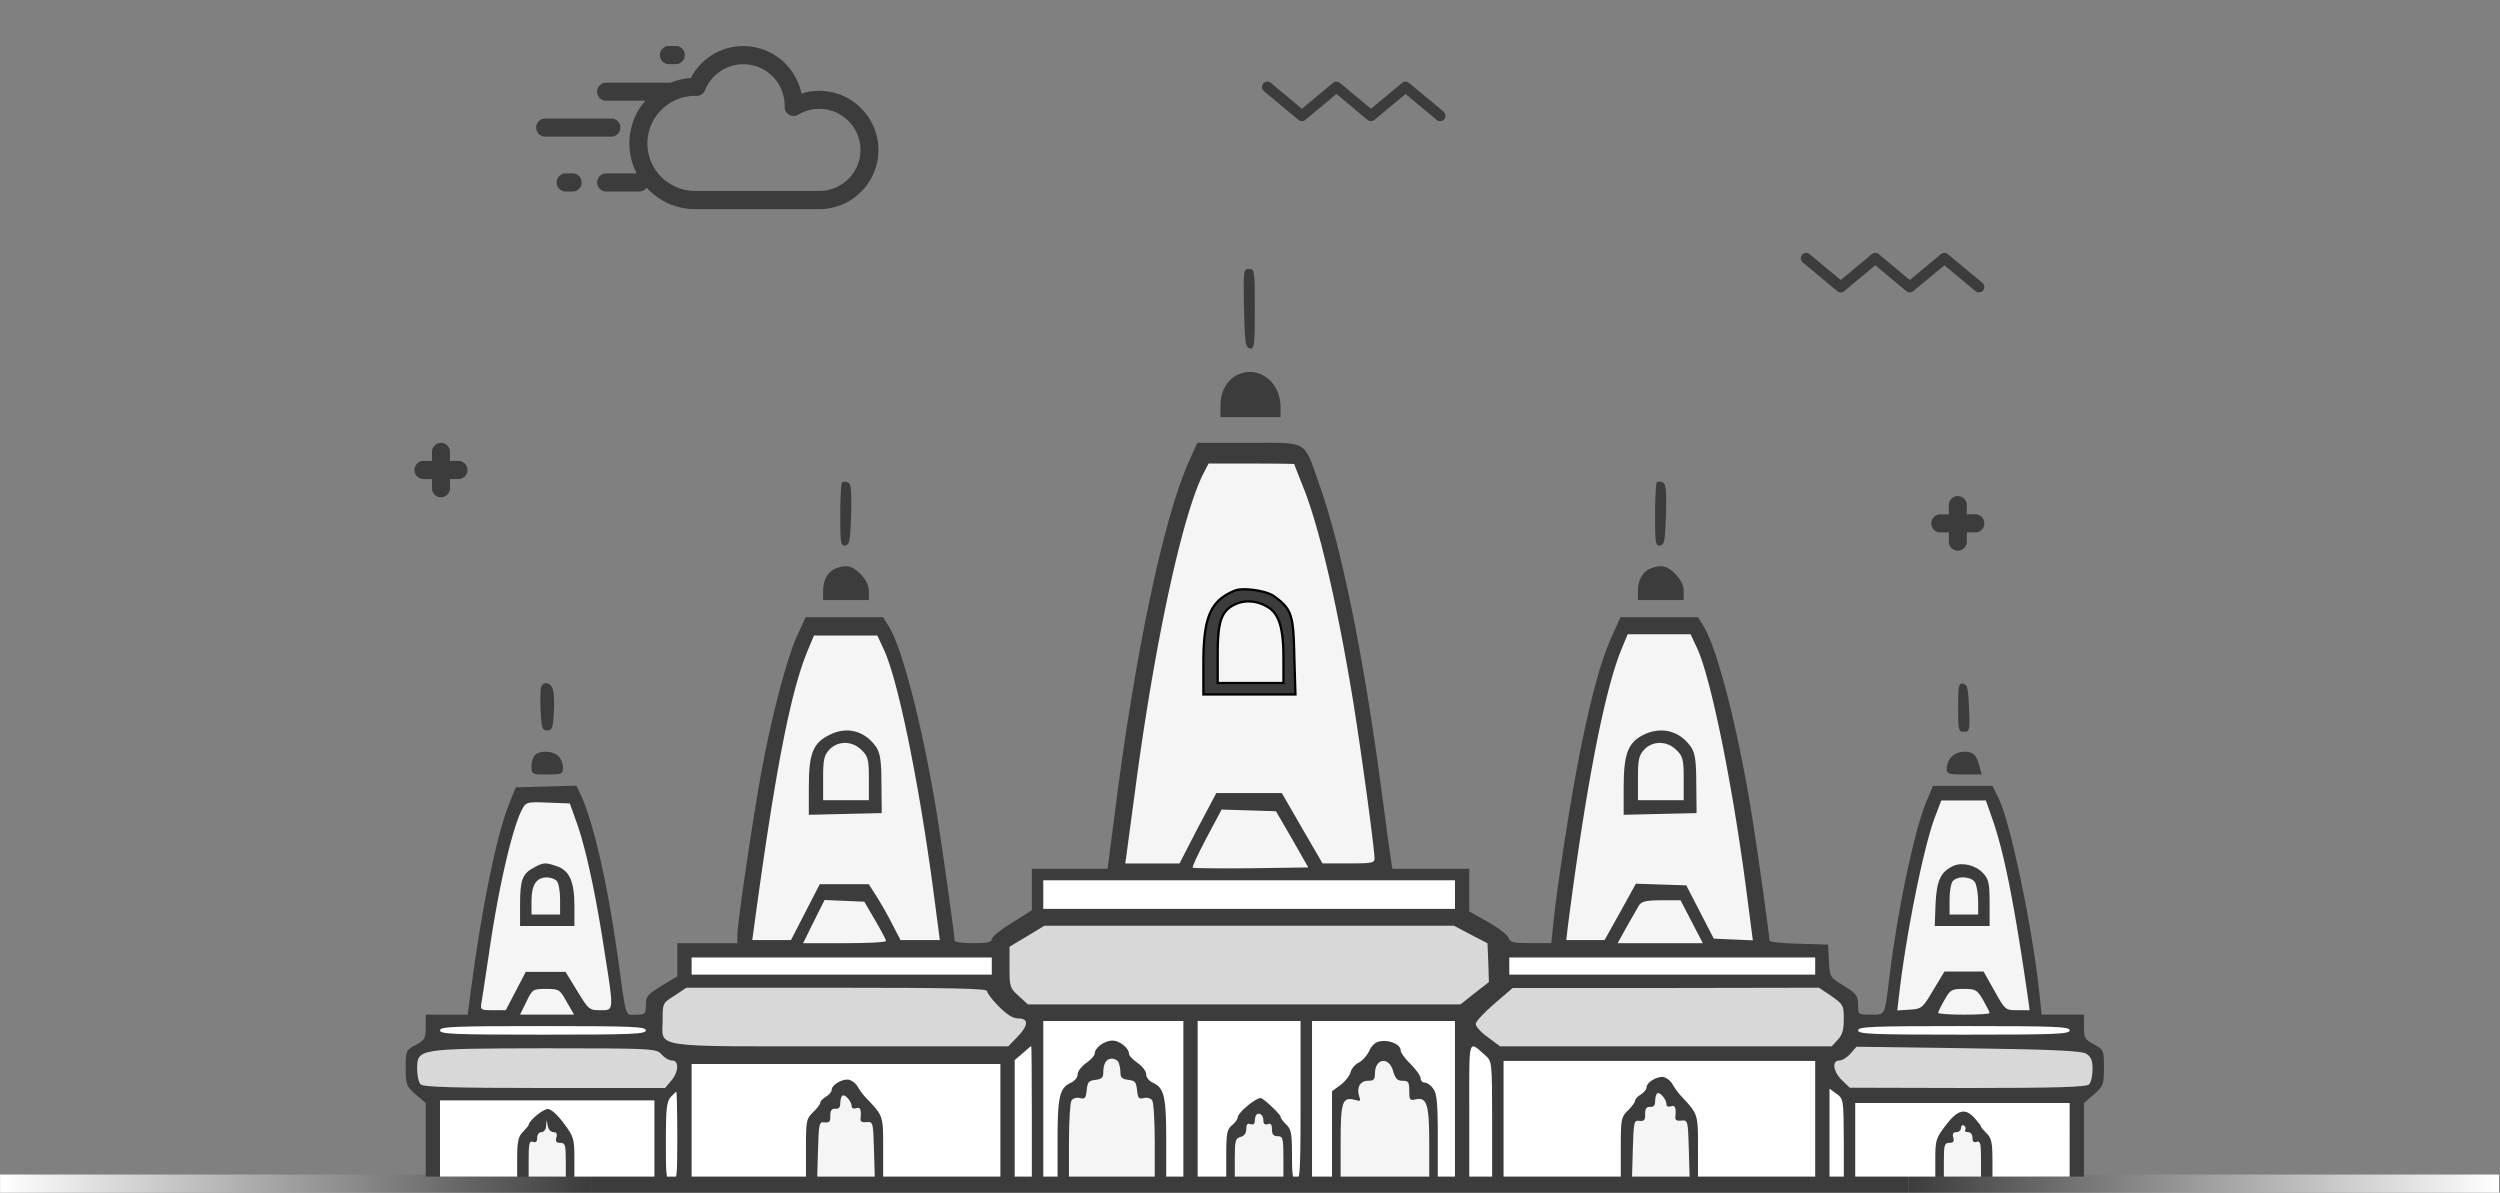 <svg xmlns="http://www.w3.org/2000/svg" width="109" height="52" fill="none">
    <rect width="100%" height="100%" fill="#808080" stroke="none"/>
    <g clip-path="url(#faridabad_svg__a)">
        <path fill="#3C3C3C" d="M80.106 12.696a.235.235 0 0 0 .298 0l1.359-1.13 1.356 1.13a.235.235 0 0 0 .298 0l1.358-1.13 1.359 1.13a.235.235 0 0 0 .33-.031.24.24 0 0 0-.032-.333l-1.508-1.253a.235.235 0 0 0-.298 0l-1.358 1.13-1.356-1.13a.235.235 0 0 0-.298 0l-1.359 1.13-1.356-1.13a.234.234 0 0 0-.329.032.24.24 0 0 0 .032.332zM26.429 4.39h1.708a2.845 2.845 0 0 0-.378 3.17h-1.33a.393.393 0 0 0-.392.395c0 .219.175.395.392.395h1.442c.133 0 .25-.068.321-.168a2.86 2.86 0 0 0 2.114.937h5.413A2.584 2.584 0 0 0 38.3 6.54a2.584 2.584 0 0 0-2.58-2.58q-.399.002-.777.12a2.59 2.59 0 0 0-2.531-2.071c-.978 0-1.85.54-2.292 1.392-.31.021-.606.093-.883.203h-2.81a.393.393 0 0 0-.393.395c0 .219.175.395.392.395zm3.89-.208h.042a.4.4 0 0 0 .378-.247 1.8 1.8 0 0 1 3.472.671v.04A.389.389 0 0 0 34.8 5a1.797 1.797 0 0 1 2.717 1.535c0 .988-.807 1.79-1.797 1.79h-5.413c-1.147 0-2.08-.929-2.08-2.074a2.08 2.08 0 0 1 2.096-2.072z" class="faridabad_svg__dynamic-shade-fill">
        </path>
        <path fill="#3C3C3C" d="M23.77 5.957h2.885a.393.393 0 0 0 .392-.395.393.393 0 0 0-.392-.395h-2.884a.393.393 0 0 0-.392.395c0 .218.175.395.392.395M25.358 7.955a.393.393 0 0 0-.392-.395h-.303a.393.393 0 0 0-.393.395c0 .219.176.395.393.395h.303a.393.393 0 0 0 .392-.395M29.162 2.795h.303a.393.393 0 0 0 .392-.395.393.393 0 0 0-.392-.395h-.303a.393.393 0 0 0-.392.395c0 .218.175.395.392.395M18.464 20.886h.371v.374a.393.393 0 1 0 .784 0v-.374h.371a.393.393 0 0 0 .392-.395.393.393 0 0 0-.392-.395h-.37v-.374a.393.393 0 1 0-.785 0v.374h-.371a.393.393 0 0 0-.392.395c0 .219.175.395.392.395M84.598 23.214h.371v.374a.393.393 0 1 0 .784 0v-.374h.372a.393.393 0 0 0 .392-.395.393.393 0 0 0-.392-.395h-.372v-.374a.393.393 0 1 0-.784 0v.374h-.37a.393.393 0 0 0-.393.395c0 .218.175.395.392.395" class="faridabad_svg__dynamic-shade-fill">
        </path>
        <path fill="url(#faridabad_svg__b)" d="M25.762 51.21H.004V52h25.758z">
        </path>
        <path fill="#3C3C3C" d="M83.202 51.21H25.764V52h57.438z" class="faridabad_svg__dynamic-shade-fill">
        </path>
        <path fill="url(#faridabad_svg__c)" d="M108.96 51.21H83.202V52h25.758z">
        </path>
    </g>
    <g clip-path="url(#faridabad_svg__d)">
        <path fill="#3C3C3C" d="M54.237 13.433c.037 1.52.062 1.72.261 1.757.187.038.212-.112.212-1.707 0-1.683-.012-1.758-.249-1.758-.25 0-.25.062-.224 1.708M54.012 16.316c-.474.187-.798.735-.798 1.321v.549h2.618v-.436c0-1.085-.922-1.808-1.82-1.434M51.844 20.106c-1.11 2.443-2.381 8.464-3.266 15.557l-.287 2.218h-3.303v1.808l-.873.548c-.474.287-.873.611-.873.71 0 .138-.199.175-.81.175-.449 0-.81-.05-.81-.112 0-.212-.511-3.864-.76-5.435-.599-3.727-1.496-7.267-2.107-8.264l-.25-.4h-3.378l-.386.836c-.436.972-1.072 3.378-1.52 5.771-.35 1.845-1.073 6.72-1.073 7.255v.35H29.53v1.445l-.685.412c-.611.374-.686.461-.686.835 0 .399-.025.424-.436.424-.486 0-.399.287-.81-2.68-.437-3.104-1.035-5.672-1.584-6.894l-.199-.411-1.321.037-1.322.038-.299.748c-.548 1.383-1.171 4.45-1.645 8.003l-.15 1.159h-1.832v.536c0 .498-.038.573-.436.785-.424.224-.437.25-.437.997 0 .723.025.798.437 1.16l.436.374v3.378h-2.867c-1.833 0-2.867.05-2.867.124 0 .075 1.072.125 2.966.125 3.516.013 73.858 0 77.972 0 1.795 0 2.83-.05 2.83-.125 0-.074-1.035-.124-2.867-.124H90.86V48.09l.436-.374c.411-.362.436-.437.436-1.16 0-.773-.012-.785-.436-1.022-.399-.212-.436-.286-.436-.76v-.536h-1.845l-.088-.848c-.286-2.83-1.284-7.604-1.795-8.601l-.261-.524h-2.593l-.274.649c-.524 1.234-1.247 4.624-1.62 7.64-.213 1.771-.175 1.684-.811 1.684-.561 0-.561 0-.561-.436 0-.387-.062-.474-.623-.823-.611-.374-.611-.387-.649-1.085l-.037-.71-1.271-.038c-.711-.012-1.284-.075-1.284-.137 0-.212-.511-3.877-.76-5.435-.6-3.727-1.497-7.267-2.108-8.264l-.249-.4h-3.378l-.361.798c-.487 1.06-.923 2.656-1.434 5.224-.411 2.119-.972 5.721-1.134 7.342l-.088.847h-.897c-.773 0-.91-.037-.96-.224-.037-.125-.436-.436-.898-.698l-.822-.461V37.88h-3.353l-.063-.411c-.037-.212-.212-1.496-.386-2.83-.773-5.883-1.77-10.832-2.743-13.537-.685-1.945-.436-1.795-3.066-1.795h-2.244z" class="faridabad_svg__dynamic-shade-fill">
        </path>
        <path fill="#F5F5F5" d="M56.431 20.235c0 .024.17.445.362.938.688 1.66 1.484 5.062 2.16 9.138.361 2.176.976 6.685.976 7.118 0 .192-.12.216-1.134.216h-1.133l-.893-1.539-.88-1.527H53.03l-.808 1.527-.796 1.54h-2.364l.072-.518c.037-.276.205-1.539.374-2.79.832-6.275 2.039-11.878 2.955-13.682l.23-.445h1.869c1.025 0 1.87.012 1.87.024M38.552 28.354c.64 1.413 1.58 6.115 2.196 10.89l.23 1.742h-1.714l-.35-.67a16 16 0 0 0-.687-1.218l-.35-.548h-2.135l-.628 1.218-.627 1.218h-1.689l.073-.523c.929-6.883 1.604-10.355 2.364-12.146l.253-.609h2.763zM74.013 28.303c.624 1.407 1.584 6.201 2.183 10.947l.228 1.749-.851-.037-.852-.037-.6-1.162-.6-1.162-1.103-.036-1.092-.037-.683 1.235-.684 1.223H68.29l.06-.526c.792-6.164 1.62-10.432 2.364-12.194l.251-.611h2.747zM25.13 35.83c.4 1.098.836 3.116 1.21 5.552.436 2.758.436 2.662-.175 2.662-.474 0-.499-.024-.997-.836l-.511-.835h-1.733l-.436.835-.437.836h-.56c-.537 0-.549-.012-.5-.334.038-.18.175-1.135.325-2.114.411-2.877 1.022-5.504 1.446-6.304.174-.322.2-.334 1.134-.298l.948.036zM86.91 35.828c.498 1.48.934 3.693 1.52 7.76l.062.456h-.523c-.536 0-.536 0-1.01-.842l-.474-.842h-1.707l-.487.806c-.473.794-.498.818-1.022.854l-.548.036.087-.745c.324-2.731 1.084-6.473 1.57-7.724l.262-.685h1.945z" class="faridabad_svg__dynamic-shade-fill">
        </path>
        <path fill="#F5F5F5" d="m56.343 36.595.698 1.225-2.493.036c-1.371.013-2.518 0-2.543-.024-.038-.037.237-.612.598-1.298l.66-1.238 1.185.037 1.184.037z">
        </path>
        <path fill="#fff" d="M63.437 39.003v.624h-17.95V38.38h17.95z">
        </path>
        <path fill="#F5F5F5" d="M38.157 40.125c.262.449.474.848.474.898 0 .062-.81.1-1.808.1h-1.807l.461-.936.474-.947.86.037.872.038zM73.758 40.188l.487.935H70.53l.399-.723c.224-.387.46-.81.536-.935.112-.162.311-.212.972-.212h.835z">
        </path>
        <path fill="#D8D8D8" d="m64.126 40.75.729.378.036.847.024.846-.62.48-.619.492H44.817l-.4-.366c-.39-.354-.402-.4-.402-1.258v-.892l.766-.458.753-.457h17.863z" class="faridabad_svg__dynamic-shade-fill">
        </path>
        <path fill="#fff" d="M43.242 42.12v.374H30.154v-.748h13.088zM79.143 42.12v.374H65.805v-.748h13.338z">
        </path>
        <path fill="#D8D8D8" d="M43.033 43.21c0 .085.232.39.512.67.366.365.61.523.854.523.463 0 .45.304-.05.816l-.39.401h-7.314c-8.412 0-7.754.098-7.754-1.144 0-.742 0-.742.525-1.071l.512-.34h6.559c5.047 0 6.546.036 6.546.145M79.853 43.43c.512.364.536.401.536.998 0 .474-.06.693-.268.912l-.256.28H65.403l-.536-.401c-.317-.22-.536-.475-.524-.585s.377-.499.816-.876l.792-.682h6.677l6.677-.012z" class="faridabad_svg__dynamic-shade-fill">
        </path>
        <path fill="#F5F5F5" d="m24.706 43.678.324.56h-2.356l.275-.56c.261-.549.286-.561.86-.561.573 0 .598.025.897.56M86.472 43.616c.15.261.274.51.274.548 0 .05-.498.075-1.122.075-.61 0-1.121-.038-1.121-.075 0-.05.124-.3.274-.561.25-.449.311-.486.835-.486.536 0 .586.037.86.498" class="faridabad_svg__dynamic-shade-fill">
        </path>
        <path fill="#fff" d="M51.595 47.993v3.476h-.748V49.7c0-1.878-.087-2.268-.573-2.488-.162-.073-.3-.232-.3-.366s-.162-.354-.373-.5c-.2-.146-.374-.317-.374-.39 0-.256-.412-.586-.723-.586-.35 0-.773.317-.773.561 0 .086-.162.269-.374.415-.2.146-.374.366-.374.5s-.137.293-.3.366c-.486.22-.573.61-.573 2.488v1.769h-.623v-6.953h6.108zM56.705 47.993c0 3.012-.025 3.476-.187 3.476-.15 0-.187-.208-.187-1.098 0-.94-.037-1.134-.25-1.342-.136-.134-.248-.28-.248-.341-.013-.098-.599-.671-.836-.805-.162-.086-1.034.622-1.034.841 0 .074-.113.22-.25.342-.212.17-.249.354-.249 1.305v1.098h-1.246v-6.953h4.487zM63.436 47.993v3.476h-.748v-1.866c0-1.488-.037-1.915-.199-2.135-.1-.146-.274-.268-.374-.268a.18.18 0 0 1-.175-.183c0-.11-.199-.378-.436-.622-.237-.232-.436-.5-.436-.598 0-.244-.436-.451-.848-.402-.237.024-.386.146-.523.427-.1.207-.312.439-.462.512s-.311.256-.349.414c-.05.171-.249.415-.448.562l-.362.268v3.89h-.872v-6.952h6.232z" class="faridabad_svg__dynamic-shade-fill">
        </path>
        <path fill="#fff" d="M28.16 44.924c0 .162-.587.187-4.488.187s-4.488-.025-4.488-.187.586-.187 4.488-.187c3.901 0 4.487.025 4.487.187M90.238 44.924c0 .162-.599.187-4.613.187-4.013 0-4.612-.025-4.612-.187s.599-.187 4.612-.187c4.014 0 4.613.025 4.613.187M64.783 46.034c.261.237.274.299.274 2.842v2.593h-.997v-3.004c0-3.316-.063-3.117.723-2.431M44.988 48.54v2.929h-.748V46.22l.35-.3c.186-.161.348-.311.373-.311.012 0 .025 1.321.025 2.93">
        </path>
        <path fill="#F5F5F5" d="M48.777 46.337c.037.101.075.294.075.44 0 .204.074.272.349.306.286.034.336.09.373.44.038.362.075.408.3.351.137-.034.299.011.361.102.063.09.112.904.112 1.82v1.673h-3.74v-1.673c0-.916.05-1.73.113-1.82.062-.09.224-.136.361-.102.225.057.262.011.3-.35.037-.35.087-.407.386-.441.262-.034.336-.102.336-.305 0-.407.125-.622.374-.622.125 0 .262.079.3.18M60.744 46.71c.1.323.175.412.412.412.25 0 .287.056.287.435 0 .39.024.435.261.379.511-.123.611.2.611 1.94v1.593h-3.864v-1.66c0-1.784.075-2.007.636-1.85.224.066.249.044.174-.157-.125-.379.037-.68.386-.68.25 0 .3-.055.3-.312 0-.68.623-.758.797-.1">
        </path>
        <path fill="#D8D8D8" d="M90.965 45.945c.208.133.27.293.27.666 0 .28-.062.573-.148.666-.11.12-1.444.16-5.299.16l-5.14-.013-.33-.32c-.391-.373-.465-.866-.122-.866.122 0 .343-.133.49-.307l.256-.293 4.871.067c3.647.053 4.944.106 5.152.24M28.845 45.971c.125.147.324.267.462.267.311 0 .286.506-.05.892l-.262.307h-5.26c-3.915 0-5.286-.04-5.398-.16-.087-.093-.15-.386-.15-.666 0-.893.013-.893 5.56-.906 4.712 0 4.874.013 5.098.266" class="faridabad_svg__dynamic-shade-fill">
        </path>
        <path fill="#fff" d="M43.617 48.929v2.54h-5.111V50.09c0-1.476.012-1.427-.773-2.25a3 3 0 0 1-.337-.46.7.7 0 0 0-.374-.302c-.274-.06-.76.218-.76.436 0 .084-.112.217-.25.302-.136.085-.249.194-.249.266 0 .06-.137.242-.311.411-.3.29-.312.375-.312 1.645v1.33h-4.986V46.39h13.463zM79.143 48.863v2.606h-5.111v-1.415c0-1.514.012-1.464-.773-2.308a3 3 0 0 1-.337-.472.7.7 0 0 0-.374-.31c-.274-.062-.76.223-.76.447 0 .086-.112.223-.25.31-.136.087-.249.198-.249.273 0 .062-.137.248-.311.422-.3.298-.312.385-.312 1.688v1.365h-5.111v-5.213h13.588z" class="faridabad_svg__dynamic-shade-fill">
        </path>
        <path fill="#F5F5F5" d="M37.135 48.24c0 .08.075.114.187.08.187-.069.237.045.2.433-.026.148.05.194.261.171.287-.023.287 0 .324 1.255l.038 1.29h-2.518l.037-1.29c.037-1.21.05-1.278.287-1.243.212.023.261-.035.249-.286 0-.24.062-.32.224-.308.137.012.212-.057.212-.228 0-.148.038-.297.087-.342.113-.091.412.25.412.468M72.661 48.155c0 .082.075.117.187.082.187-.07.237.046.2.445-.025.152.05.199.261.175.287-.023.287 0 .325 1.288l.037 1.324h-2.518l.037-1.324c.038-1.24.05-1.311.287-1.276.212.023.262-.035.25-.293 0-.246.062-.328.224-.316.137.012.212-.058.212-.234 0-.152.037-.305.087-.352.112-.093.411.258.411.48">
        </path>
        <path fill="#fff" d="M80.39 49.686v1.783h-.624v-4.002l.312.225c.3.224.3.261.311 1.994M29.53 49.537c0 1.845-.012 1.932-.249 1.932s-.25-.087-.25-1.708c0-1.409.038-1.745.213-1.932.112-.125.224-.225.249-.225.012 0 .037.873.037 1.933">
        </path>
        <path fill="#fff" d="M28.533 49.724v1.745h-3.49v-.935c0-.885-.025-.972-.462-1.558-.274-.374-.56-.624-.697-.624-.212 0-.836.524-.836.698 0 .025-.112.163-.249.3-.2.2-.25.411-.25 1.184v.935h-3.365v-3.491h9.349zM90.237 49.78v1.689h-3.366v-.905c0-.747-.05-.952-.249-1.145-.137-.133-.25-.266-.25-.302s-.124-.193-.273-.362c-.412-.458-.736-.386-1.26.302-.436.567-.46.651-.46 1.507v.905h-3.491v-3.377h9.349z" class="faridabad_svg__dynamic-shade-fill">
        </path>
        <path fill="#F5F5F5" d="M55.084 48.856c0 .148.063.193.187.16.137-.058.187.01.187.226s.062.296.25.296c.224 0 .249.08.249.965v.966h-2.12v-.92c0-.818.025-.92.25-.977.162-.046.25-.16.25-.341 0-.205.05-.273.186-.216.125.034.187-.011.187-.148 0-.113.038-.238.075-.272.137-.114.3.034.3.261M24.133 49.36c.125 0 .174.071.125.235-.05.176 0 .234.174.234.212 0 .237.094.237.82v.82h-1.62v-.879c0-.726.024-.854.186-.808.125.047.187 0 .187-.175 0-.14.075-.246.187-.246.1 0 .2-.117.2-.27l.025-.257.05.258c.024.152.137.269.249.269M85.687 49.255c-.05.059.012.106.112.106.124 0 .2.105.2.246 0 .175.062.222.186.175.162-.046.187.082.187.809v.878h-1.62v-.82c0-.726.025-.82.237-.82.174 0 .224-.058.174-.234-.05-.164 0-.234.137-.234.112 0 .2-.082.2-.187 0-.094.062-.141.124-.106.075.047.1.129.063.187">
        </path>
        <path fill="#3C3C3C" fill-rule="evenodd" d="M52.467 28.806c.013-1.92.324-2.63 1.371-3.054.35-.15 1.384 0 1.72.25.76.56.836.797.873 2.605l.05 1.67h-4.014zm3.49-.15c0-1.258-.187-1.869-.648-2.168-.448-.287-.984-.35-1.433-.15-.623.274-.785.748-.785 2.194v1.247h2.867z" class="faridabad_svg__dynamic-shade-fill-white" clip-rule="evenodd">
        </path>
        <path fill="#000" d="m53.838 25.752.02.046h-.001zm-1.371 3.054h-.05zm3.092-2.804-.03.04zm.872 2.605-.05.002v-.001zm.05 1.67.05-.001.001.051h-.051zm-4.014 0v.05h-.05v-.05zm2.842-3.79.027-.041zm-1.433-.149.02.046zm-.785 3.44v.05h-.05v-.05zm2.867 0h.05v.05h-.05zm-2.101-3.98c-.515.209-.843.485-1.047.94-.206.461-.287 1.11-.293 2.069h-.1c.006-.961.087-1.628.302-2.109.217-.485.568-.776 1.1-.992zm1.672.244a1.2 1.2 0 0 0-.347-.158 3 3 0 0 0-.486-.107 3 3 0 0 0-.488-.034c-.15.003-.272.022-.35.055l-.04-.092c.097-.04.235-.06.388-.063s.33.01.504.035c.175.025.349.063.502.11.151.048.285.106.376.174zm.852 2.566c-.019-.906-.047-1.409-.163-1.755-.113-.34-.311-.532-.69-.811l.06-.08c.382.281.602.489.725.86.122.363.15.883.168 1.784zm.05 1.67-.05-1.67.1-.003.05 1.67zm-1.957-.05h2.007v.1h-2.007zm-2.007 0h2.007v.1h-2.007zm.05-1.422v1.471h-.1v-1.47zm2.82-2.36c.485.315.67.953.67 2.21h-.1c0-1.26-.188-1.843-.625-2.126zm-1.482-.154c.467-.207 1.02-.14 1.481.154l-.054.084c-.436-.28-.955-.338-1.386-.146zm-.814 2.24c0-.723.04-1.21.161-1.553.124-.348.331-.545.654-.687l.04.092c-.3.132-.486.31-.6.628-.115.325-.155.797-.155 1.52zm0 1.247v-1.247h.1v1.247zm1.483.05H53.09v-.1h1.434zm1.434 0h-1.434v-.1h1.434zm.05-1.172v1.122h-.1v-1.122z" class="faridabad_svg__dynamic-shade-fill-white">
        </path>
        <path fill="#3C3C3C" fill-rule="evenodd" d="M35.265 34.316c0-1.47.175-1.92.91-2.281.773-.386 1.558-.162 2.044.561.162.262.212.623.212 1.596l.013 1.259-1.584.037-1.595.037zm2.618-.361c0-.835-.038-.985-.312-1.247-.399-.411-1.035-.424-1.409-.025-.236.25-.274.437-.274 1.247v.96h1.995zM70.792 34.316c0-1.483.2-1.97.922-2.306.773-.349 1.558-.124 2.032.586.162.262.212.623.212 1.596l.013 1.259-1.584.037-1.595.037zm2.618-.361c0-.835-.038-.985-.312-1.247-.399-.411-1.034-.424-1.409-.025-.236.25-.274.437-.274 1.247v.96h1.995zM22.675 39.427c0-1.06.1-1.334.599-1.596.411-.236.51-.236 1.01-.062.548.187.76.673.76 1.733v.872h-2.369zm1.745-.212c0-.361-.062-.723-.15-.81-.087-.087-.273-.15-.423-.15-.461 0-.673.324-.673 1.01v.61h1.246zM84.391 39.39c.05-1.035.237-1.396.798-1.646.387-.162.973-.012 1.284.337.237.262.274.449.274 1.309v.984h-2.393zm1.857-.088c0-.311-.062-.673-.124-.81-.15-.274-.736-.324-.973-.087-.087.087-.15.449-.15.81v.66h1.247z" class="faridabad_svg__dynamic-shade-fill-white" clip-rule="evenodd">
        </path>
        <path fill="#3C3C3C" d="M36.71 21.03c-.038.05-.075.685-.075 1.433 0 1.234.025 1.359.224 1.321.187-.037.212-.224.25-1.358.024-1.06 0-1.347-.15-1.397-.1-.037-.212-.037-.25 0M72.237 21.03c-.037.05-.075.685-.075 1.433 0 1.234.025 1.359.224 1.321.187-.037.212-.224.25-1.358.025-1.06 0-1.347-.15-1.397-.1-.037-.212-.037-.25 0M36.424 24.793c-.336.137-.536.498-.536.984v.387h1.995v-.387c0-.249-.125-.498-.362-.748-.374-.373-.623-.423-1.097-.236M71.95 24.793c-.336.137-.535.498-.535.984v.387h1.994v-.387c0-.249-.125-.498-.361-.748-.374-.373-.624-.423-1.097-.236M23.597 29.948c-.037.1-.05.56-.025 1.034.038.76.063.86.287.86.212 0 .25-.1.287-.747.024-.4.012-.86-.038-1.023-.075-.311-.411-.386-.51-.124M85.376 30.833c0 .997.013 1.072.25 1.072.249 0 .261-.062.224-1.022-.038-.873-.075-1.035-.25-1.072-.199-.038-.224.074-.224 1.022M23.323 32.92c-.087.087-.15.312-.15.499 0 .336.013.349.686.349.648 0 .686-.025.686-.3 0-.174-.087-.398-.2-.498-.224-.237-.81-.262-1.022-.05M85.089 32.995a.8.8 0 0 0-.212.499c0 .249.062.274.76.274h.76l-.087-.337c-.05-.2-.137-.424-.212-.498-.187-.237-.772-.2-1.01.062" class="faridabad_svg__dynamic-shade-fill">
        </path>
    </g>
    <path fill="#3C3C3C" d="M56.613 5.228a.235.235 0 0 0 .298 0l1.358-1.13 1.356 1.13a.235.235 0 0 0 .298 0l1.359-1.13 1.358 1.13a.235.235 0 0 0 .33-.032.24.24 0 0 0-.032-.331l-1.507-1.253a.235.235 0 0 0-.298 0l-1.359 1.13-1.356-1.13a.235.235 0 0 0-.297 0l-1.359 1.13-1.356-1.13a.234.234 0 0 0-.33.031.24.24 0 0 0 .032.332z" class="faridabad_svg__dynamic-shade-fill">
    </path>
    <defs>
        <linearGradient id="faridabad_svg__b" x1="0.004" x2="25.762" y1="51.605" y2="51.605" gradientUnits="userSpaceOnUse">
            <stop stop-color="#fff">
            </stop>
            <stop class="faridabad_svg__dynamic-shade-stop-color" offset="1" stop-color="#3C3C3C">
            </stop>
        </linearGradient>
        <linearGradient id="faridabad_svg__c" x1="83.202" x2="108.963" y1="51.605" y2="51.605" gradientUnits="userSpaceOnUse">
            <stop class="faridabad_svg__dynamic-shade-stop-color" stop-color="#3C3C3C">
            </stop>
            <stop offset="1" stop-color="#fff">
            </stop>
        </linearGradient>
        <clipPath id="faridabad_svg__a">
            <path fill="#fff" d="M.004 0h108.959v52H.003z">
            </path>
        </clipPath>
        <clipPath id="faridabad_svg__d">
            <path fill="#fff" d="M12.827 11.725H96.14v39.574H12.827z">
            </path>
        </clipPath>
    </defs>
</svg>